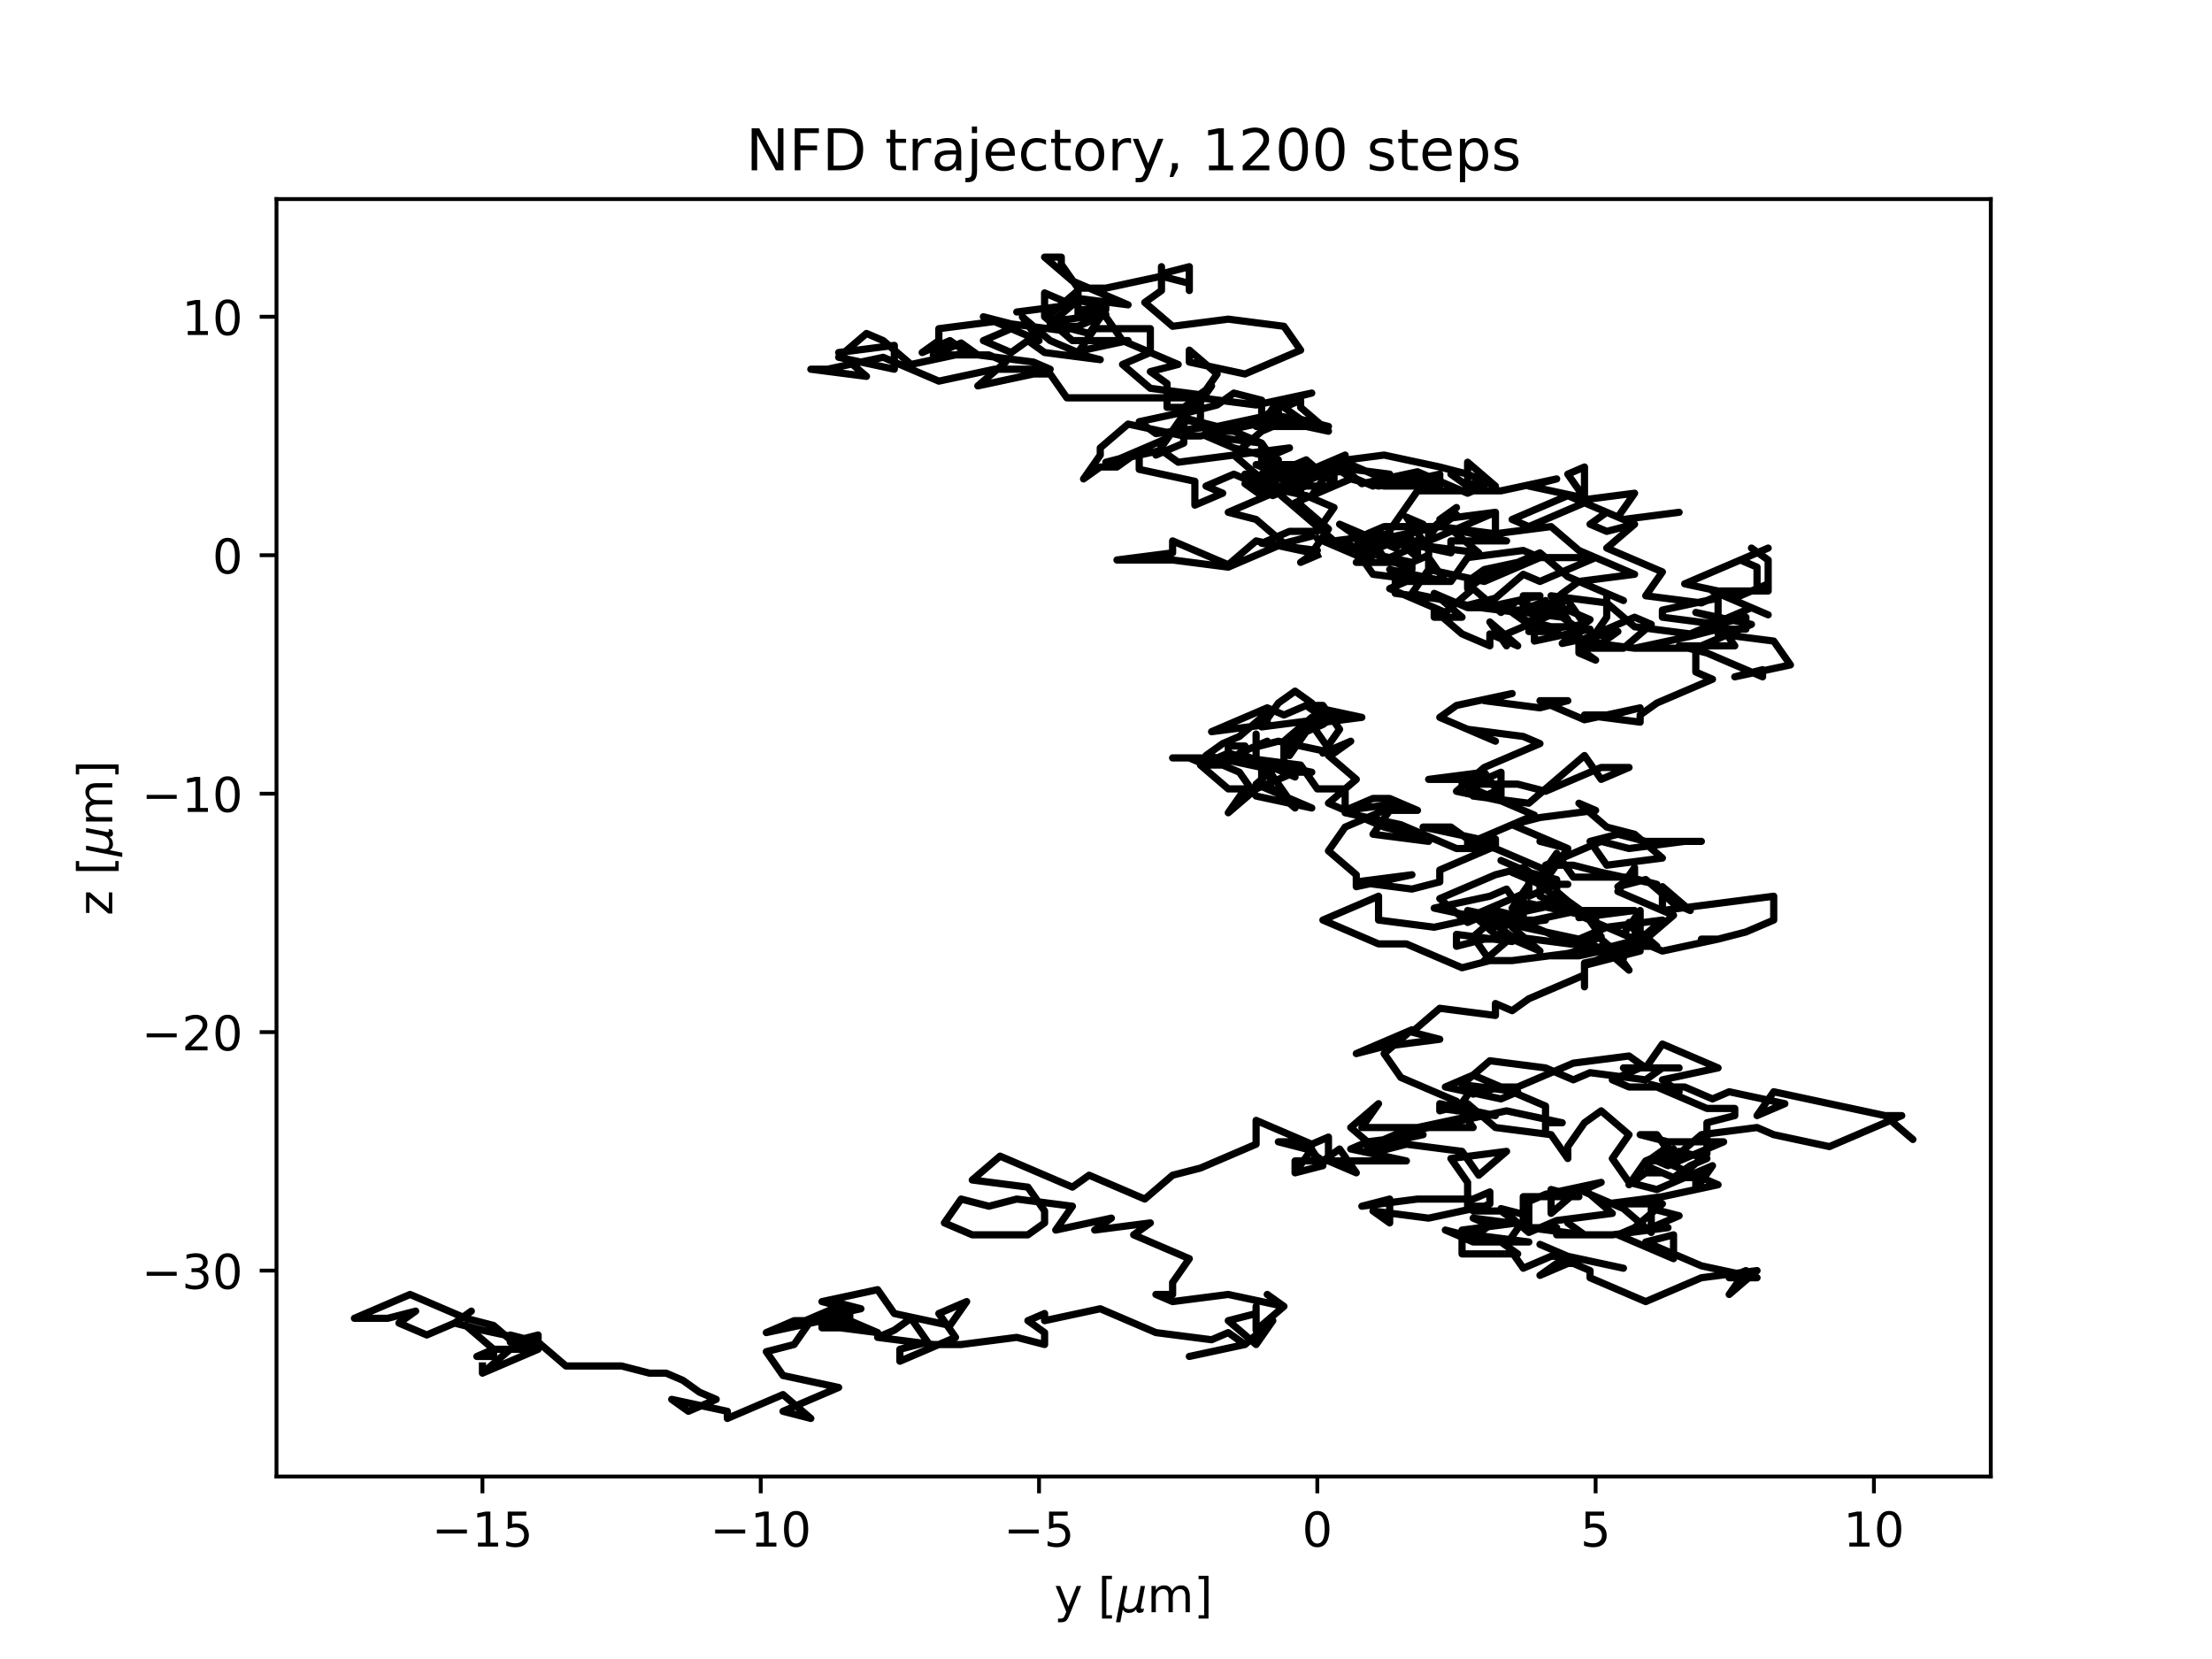 <?xml version="1.0" encoding="utf-8" standalone="no"?>
<!DOCTYPE svg PUBLIC "-//W3C//DTD SVG 1.1//EN"
  "http://www.w3.org/Graphics/SVG/1.1/DTD/svg11.dtd">
<!-- Created with matplotlib (https://matplotlib.org/) -->
<svg height="345.6pt" version="1.1" viewBox="0 0 460.8 345.6" width="460.8pt" xmlns="http://www.w3.org/2000/svg" xmlns:xlink="http://www.w3.org/1999/xlink">
 <defs>
  <style type="text/css">*{stroke-linecap:butt;stroke-linejoin:round;}</style>
 </defs>
 <g id="figure_1">
  <g id="patch_1">
   <path d="M 0 345.6 
L 460.8 345.6 
L 460.8 0 
L 0 0 
z
" style="fill:#ffffff;"/>
  </g>
  <g id="axes_1">
   <g id="patch_2">
    <path d="M 57.6 307.584 
L 414.72 307.584 
L 414.72 41.472 
L 57.6 41.472 
z
" style="fill:#ffffff;"/>
   </g>
   <g id="matplotlib.axis_1">
    <g id="xtick_1">
     <g id="line2d_1">
      <defs>
       <path d="M 0 0 
L 0 3.5 
" id="m7f6080217f" style="stroke:#000000;stroke-width:0.8;"/>
      </defs>
      <g>
       <use style="stroke:#000000;stroke-width:0.8;" x="100.501" xlink:href="#m7f6080217f" y="307.584"/>
      </g>
     </g>
     <g id="text_1">
      <!-- −15 -->
      <g transform="translate(89.948 322.182)scale(0.1 -0.1)">
       <defs>
        <path d="M 10.594 35.5 
L 73.188 35.5 
L 73.188 27.203 
L 10.594 27.203 
z
" id="DejaVuSans-8722"/>
        <path d="M 12.406 8.297 
L 28.516 8.297 
L 28.516 63.922 
L 10.984 60.406 
L 10.984 69.391 
L 28.422 72.906 
L 38.281 72.906 
L 38.281 8.297 
L 54.391 8.297 
L 54.391 0 
L 12.406 0 
z
" id="DejaVuSans-49"/>
        <path d="M 10.797 72.906 
L 49.516 72.906 
L 49.516 64.594 
L 19.828 64.594 
L 19.828 46.734 
Q 21.969 47.469 24.109 47.828 
Q 26.266 48.188 28.422 48.188 
Q 40.625 48.188 47.75 41.5 
Q 54.891 34.812 54.891 23.391 
Q 54.891 11.625 47.562 5.094 
Q 40.234 -1.422 26.906 -1.422 
Q 22.312 -1.422 17.547 -0.641 
Q 12.797 0.141 7.719 1.703 
L 7.719 11.625 
Q 12.109 9.234 16.797 8.062 
Q 21.484 6.891 26.703 6.891 
Q 35.156 6.891 40.078 11.328 
Q 45.016 15.766 45.016 23.391 
Q 45.016 31 40.078 35.438 
Q 35.156 39.891 26.703 39.891 
Q 22.75 39.891 18.812 39.016 
Q 14.891 38.141 10.797 36.281 
z
" id="DejaVuSans-53"/>
       </defs>
       <use xlink:href="#DejaVuSans-8722"/>
       <use x="83.789" xlink:href="#DejaVuSans-49"/>
       <use x="147.412" xlink:href="#DejaVuSans-53"/>
      </g>
     </g>
    </g>
    <g id="xtick_2">
     <g id="line2d_2">
      <g>
       <use style="stroke:#000000;stroke-width:0.8;" x="158.475" xlink:href="#m7f6080217f" y="307.584"/>
      </g>
     </g>
     <g id="text_2">
      <!-- −10 -->
      <g transform="translate(147.922 322.182)scale(0.1 -0.1)">
       <defs>
        <path d="M 31.781 66.406 
Q 24.172 66.406 20.328 58.906 
Q 16.5 51.422 16.5 36.375 
Q 16.5 21.391 20.328 13.891 
Q 24.172 6.391 31.781 6.391 
Q 39.453 6.391 43.281 13.891 
Q 47.125 21.391 47.125 36.375 
Q 47.125 51.422 43.281 58.906 
Q 39.453 66.406 31.781 66.406 
z
M 31.781 74.219 
Q 44.047 74.219 50.516 64.516 
Q 56.984 54.828 56.984 36.375 
Q 56.984 17.969 50.516 8.266 
Q 44.047 -1.422 31.781 -1.422 
Q 19.531 -1.422 13.062 8.266 
Q 6.594 17.969 6.594 36.375 
Q 6.594 54.828 13.062 64.516 
Q 19.531 74.219 31.781 74.219 
z
" id="DejaVuSans-48"/>
       </defs>
       <use xlink:href="#DejaVuSans-8722"/>
       <use x="83.789" xlink:href="#DejaVuSans-49"/>
       <use x="147.412" xlink:href="#DejaVuSans-48"/>
      </g>
     </g>
    </g>
    <g id="xtick_3">
     <g id="line2d_3">
      <g>
       <use style="stroke:#000000;stroke-width:0.8;" x="216.449" xlink:href="#m7f6080217f" y="307.584"/>
      </g>
     </g>
     <g id="text_3">
      <!-- −5 -->
      <g transform="translate(209.078 322.182)scale(0.1 -0.1)">
       <use xlink:href="#DejaVuSans-8722"/>
       <use x="83.789" xlink:href="#DejaVuSans-53"/>
      </g>
     </g>
    </g>
    <g id="xtick_4">
     <g id="line2d_4">
      <g>
       <use style="stroke:#000000;stroke-width:0.8;" x="274.423" xlink:href="#m7f6080217f" y="307.584"/>
      </g>
     </g>
     <g id="text_4">
      <!-- 0 -->
      <g transform="translate(271.242 322.182)scale(0.1 -0.1)">
       <use xlink:href="#DejaVuSans-48"/>
      </g>
     </g>
    </g>
    <g id="xtick_5">
     <g id="line2d_5">
      <g>
       <use style="stroke:#000000;stroke-width:0.8;" x="332.397" xlink:href="#m7f6080217f" y="307.584"/>
      </g>
     </g>
     <g id="text_5">
      <!-- 5 -->
      <g transform="translate(329.216 322.182)scale(0.1 -0.1)">
       <use xlink:href="#DejaVuSans-53"/>
      </g>
     </g>
    </g>
    <g id="xtick_6">
     <g id="line2d_6">
      <g>
       <use style="stroke:#000000;stroke-width:0.8;" x="390.371" xlink:href="#m7f6080217f" y="307.584"/>
      </g>
     </g>
     <g id="text_6">
      <!-- 10 -->
      <g transform="translate(384.008 322.182)scale(0.1 -0.1)">
       <use xlink:href="#DejaVuSans-49"/>
       <use x="63.623" xlink:href="#DejaVuSans-48"/>
      </g>
     </g>
    </g>
    <g id="text_7">
     <!-- y [${\mu}$m] -->
     <g transform="translate(219.61 335.862)scale(0.1 -0.1)">
      <defs>
       <path d="M 32.172 -5.078 
Q 28.375 -14.844 24.75 -17.812 
Q 21.141 -20.797 15.094 -20.797 
L 7.906 -20.797 
L 7.906 -13.281 
L 13.188 -13.281 
Q 16.891 -13.281 18.938 -11.516 
Q 21 -9.766 23.484 -3.219 
L 25.094 0.875 
L 2.984 54.688 
L 12.5 54.688 
L 29.594 11.922 
L 46.688 54.688 
L 56.203 54.688 
z
" id="DejaVuSans-121"/>
       <path id="DejaVuSans-32"/>
       <path d="M 8.594 75.984 
L 29.297 75.984 
L 29.297 69 
L 17.578 69 
L 17.578 -6.203 
L 29.297 -6.203 
L 29.297 -13.188 
L 8.594 -13.188 
z
" id="DejaVuSans-91"/>
       <path d="M -1.312 -20.797 
L 13.375 54.688 
L 22.406 54.688 
L 15.766 20.656 
Q 15.578 19.625 15.422 18.359 
Q 15.281 17.094 15.281 15.828 
Q 15.281 11.281 18.141 8.828 
Q 21 6.391 26.312 6.391 
Q 33.547 6.391 37.984 10.484 
Q 42.438 14.594 44 22.797 
L 50.203 54.688 
L 59.188 54.688 
L 51.031 12.641 
Q 50.828 11.719 50.75 11.031 
Q 50.688 10.359 50.688 9.812 
Q 50.688 8.297 51.297 7.594 
Q 51.906 6.891 53.219 6.891 
Q 53.719 6.891 54.562 7.125 
Q 55.422 7.375 56.984 8.016 
L 55.609 0.781 
Q 53.469 -0.297 51.516 -0.859 
Q 49.562 -1.422 47.703 -1.422 
Q 44.484 -1.422 42.656 0.625 
Q 40.828 2.688 40.828 6.297 
Q 38.094 2.391 34.297 0.484 
Q 30.516 -1.422 25.391 -1.422 
Q 20.844 -1.422 17.453 0.672 
Q 14.062 2.781 12.984 6.203 
L 7.719 -20.797 
z
" id="DejaVuSans-Oblique-956"/>
       <path d="M 52 44.188 
Q 55.375 50.25 60.062 53.125 
Q 64.75 56 71.094 56 
Q 79.641 56 84.281 50.016 
Q 88.922 44.047 88.922 33.016 
L 88.922 0 
L 79.891 0 
L 79.891 32.719 
Q 79.891 40.578 77.094 44.375 
Q 74.312 48.188 68.609 48.188 
Q 61.625 48.188 57.562 43.547 
Q 53.516 38.922 53.516 30.906 
L 53.516 0 
L 44.484 0 
L 44.484 32.719 
Q 44.484 40.625 41.703 44.406 
Q 38.922 48.188 33.109 48.188 
Q 26.219 48.188 22.156 43.531 
Q 18.109 38.875 18.109 30.906 
L 18.109 0 
L 9.078 0 
L 9.078 54.688 
L 18.109 54.688 
L 18.109 46.188 
Q 21.188 51.219 25.484 53.609 
Q 29.781 56 35.688 56 
Q 41.656 56 45.828 52.969 
Q 50 49.953 52 44.188 
z
" id="DejaVuSans-109"/>
       <path d="M 30.422 75.984 
L 30.422 -13.188 
L 9.719 -13.188 
L 9.719 -6.203 
L 21.391 -6.203 
L 21.391 69 
L 9.719 69 
L 9.719 75.984 
z
" id="DejaVuSans-93"/>
      </defs>
      <use transform="translate(0 0.016)" xlink:href="#DejaVuSans-121"/>
      <use transform="translate(59.18 0.016)" xlink:href="#DejaVuSans-32"/>
      <use transform="translate(90.967 0.016)" xlink:href="#DejaVuSans-91"/>
      <use transform="translate(129.98 0.016)" xlink:href="#DejaVuSans-Oblique-956"/>
      <use transform="translate(193.604 0.016)" xlink:href="#DejaVuSans-109"/>
      <use transform="translate(291.016 0.016)" xlink:href="#DejaVuSans-93"/>
     </g>
    </g>
   </g>
   <g id="matplotlib.axis_2">
    <g id="ytick_1">
     <g id="line2d_7">
      <defs>
       <path d="M 0 0 
L -3.5 0 
" id="m3b88eaa4b9" style="stroke:#000000;stroke-width:0.8;"/>
      </defs>
      <g>
       <use style="stroke:#000000;stroke-width:0.8;" x="57.6" xlink:href="#m3b88eaa4b9" y="264.689"/>
      </g>
     </g>
     <g id="text_8">
      <!-- −30 -->
      <g transform="translate(29.495 268.488)scale(0.1 -0.1)">
       <defs>
        <path d="M 40.578 39.312 
Q 47.656 37.797 51.625 33 
Q 55.609 28.219 55.609 21.188 
Q 55.609 10.406 48.188 4.484 
Q 40.766 -1.422 27.094 -1.422 
Q 22.516 -1.422 17.656 -0.516 
Q 12.797 0.391 7.625 2.203 
L 7.625 11.719 
Q 11.719 9.328 16.594 8.109 
Q 21.484 6.891 26.812 6.891 
Q 36.078 6.891 40.938 10.547 
Q 45.797 14.203 45.797 21.188 
Q 45.797 27.641 41.281 31.266 
Q 36.766 34.906 28.719 34.906 
L 20.219 34.906 
L 20.219 43.016 
L 29.109 43.016 
Q 36.375 43.016 40.234 45.922 
Q 44.094 48.828 44.094 54.297 
Q 44.094 59.906 40.109 62.906 
Q 36.141 65.922 28.719 65.922 
Q 24.656 65.922 20.016 65.031 
Q 15.375 64.156 9.812 62.312 
L 9.812 71.094 
Q 15.438 72.656 20.344 73.438 
Q 25.25 74.219 29.594 74.219 
Q 40.828 74.219 47.359 69.109 
Q 53.906 64.016 53.906 55.328 
Q 53.906 49.266 50.438 45.094 
Q 46.969 40.922 40.578 39.312 
z
" id="DejaVuSans-51"/>
       </defs>
       <use xlink:href="#DejaVuSans-8722"/>
       <use x="83.789" xlink:href="#DejaVuSans-51"/>
       <use x="147.412" xlink:href="#DejaVuSans-48"/>
      </g>
     </g>
    </g>
    <g id="ytick_2">
     <g id="line2d_8">
      <g>
       <use style="stroke:#000000;stroke-width:0.8;" x="57.6" xlink:href="#m3b88eaa4b9" y="215.014"/>
      </g>
     </g>
     <g id="text_9">
      <!-- −20 -->
      <g transform="translate(29.495 218.813)scale(0.1 -0.1)">
       <defs>
        <path d="M 19.188 8.297 
L 53.609 8.297 
L 53.609 0 
L 7.328 0 
L 7.328 8.297 
Q 12.938 14.109 22.625 23.891 
Q 32.328 33.688 34.812 36.531 
Q 39.547 41.844 41.422 45.531 
Q 43.312 49.219 43.312 52.781 
Q 43.312 58.594 39.234 62.25 
Q 35.156 65.922 28.609 65.922 
Q 23.969 65.922 18.812 64.312 
Q 13.672 62.703 7.812 59.422 
L 7.812 69.391 
Q 13.766 71.781 18.938 73 
Q 24.125 74.219 28.422 74.219 
Q 39.75 74.219 46.484 68.547 
Q 53.219 62.891 53.219 53.422 
Q 53.219 48.922 51.531 44.891 
Q 49.859 40.875 45.406 35.406 
Q 44.188 33.984 37.641 27.219 
Q 31.109 20.453 19.188 8.297 
z
" id="DejaVuSans-50"/>
       </defs>
       <use xlink:href="#DejaVuSans-8722"/>
       <use x="83.789" xlink:href="#DejaVuSans-50"/>
       <use x="147.412" xlink:href="#DejaVuSans-48"/>
      </g>
     </g>
    </g>
    <g id="ytick_3">
     <g id="line2d_9">
      <g>
       <use style="stroke:#000000;stroke-width:0.8;" x="57.6" xlink:href="#m3b88eaa4b9" y="165.338"/>
      </g>
     </g>
     <g id="text_10">
      <!-- −10 -->
      <g transform="translate(29.495 169.137)scale(0.1 -0.1)">
       <use xlink:href="#DejaVuSans-8722"/>
       <use x="83.789" xlink:href="#DejaVuSans-49"/>
       <use x="147.412" xlink:href="#DejaVuSans-48"/>
      </g>
     </g>
    </g>
    <g id="ytick_4">
     <g id="line2d_10">
      <g>
       <use style="stroke:#000000;stroke-width:0.8;" x="57.6" xlink:href="#m3b88eaa4b9" y="115.662"/>
      </g>
     </g>
     <g id="text_11">
      <!-- 0 -->
      <g transform="translate(44.237 119.462)scale(0.1 -0.1)">
       <use xlink:href="#DejaVuSans-48"/>
      </g>
     </g>
    </g>
    <g id="ytick_5">
     <g id="line2d_11">
      <g>
       <use style="stroke:#000000;stroke-width:0.8;" x="57.6" xlink:href="#m3b88eaa4b9" y="65.987"/>
      </g>
     </g>
     <g id="text_12">
      <!-- 10 -->
      <g transform="translate(37.875 69.786)scale(0.1 -0.1)">
       <use xlink:href="#DejaVuSans-49"/>
       <use x="63.623" xlink:href="#DejaVuSans-48"/>
      </g>
     </g>
    </g>
    <g id="text_13">
     <!-- z [${\mu}$m] -->
     <g transform="translate(23.395 190.728)rotate(-90)scale(0.1 -0.1)">
      <defs>
       <path d="M 5.516 54.688 
L 48.188 54.688 
L 48.188 46.484 
L 14.406 7.172 
L 48.188 7.172 
L 48.188 0 
L 4.297 0 
L 4.297 8.203 
L 38.094 47.516 
L 5.516 47.516 
z
" id="DejaVuSans-122"/>
      </defs>
      <use transform="translate(0 0.016)" xlink:href="#DejaVuSans-122"/>
      <use transform="translate(52.49 0.016)" xlink:href="#DejaVuSans-32"/>
      <use transform="translate(84.277 0.016)" xlink:href="#DejaVuSans-91"/>
      <use transform="translate(123.291 0.016)" xlink:href="#DejaVuSans-Oblique-956"/>
      <use transform="translate(186.914 0.016)" xlink:href="#DejaVuSans-109"/>
      <use transform="translate(284.326 0.016)" xlink:href="#DejaVuSans-93"/>
     </g>
    </g>
   </g>
   <g id="line2d_12">
    <path clip-path="url(#p25f69fab6c)" d="M 274.423 115.662 
L 270.944 117.153 
L 274.423 114.669 
L 262.828 113.179 
L 268.625 110.695 
L 274.423 110.695 
L 277.901 105.727 
L 272.104 103.244 
L 260.509 100.76 
L 266.306 95.792 
L 262.828 95.792 
L 268.625 93.308 
L 245.436 96.289 
L 241.957 93.805 
L 230.363 96.289 
L 236.16 94.799 
L 232.682 97.282 
L 229.203 97.282 
L 225.725 99.766 
L 229.203 94.799 
L 229.203 93.308 
L 235.001 88.341 
L 246.595 90.825 
L 250.074 90.825 
L 261.669 88.341 
L 267.466 83.373 
L 273.263 81.883 
L 261.669 84.367 
L 250.074 82.877 
L 253.552 77.909 
L 253.552 77.909 
L 247.755 72.941 
L 247.755 75.425 
L 259.35 77.909 
L 270.944 72.941 
L 267.466 67.974 
L 255.871 66.484 
L 244.276 67.974 
L 238.479 63.006 
L 241.957 60.523 
L 241.957 55.555 
L 241.957 57.045 
L 247.755 55.555 
L 247.755 60.523 
L 247.755 59.032 
L 241.957 57.542 
L 241.957 56.052 
L 241.957 57.542 
L 230.363 60.026 
L 224.565 60.026 
L 221.087 55.058 
L 221.087 53.568 
L 217.608 53.568 
L 223.406 58.536 
L 235.001 63.503 
L 223.406 62.013 
L 223.406 63.503 
L 211.811 64.993 
L 223.406 63.503 
L 217.608 61.019 
L 217.608 65.987 
L 223.406 70.954 
L 235.001 70.954 
L 223.406 73.438 
L 229.203 74.928 
L 217.608 73.438 
L 214.13 70.954 
L 210.651 73.438 
L 204.854 70.954 
L 210.651 68.471 
L 207.173 66.98 
L 195.578 68.471 
L 195.578 70.954 
L 192.1 73.438 
L 197.897 70.954 
L 201.376 73.438 
L 189.781 75.922 
L 183.983 70.954 
L 180.505 69.464 
L 174.708 74.432 
L 186.302 76.916 
L 186.302 71.948 
L 174.708 73.438 
L 180.505 78.406 
L 168.91 76.916 
L 172.389 76.916 
L 183.983 74.432 
L 195.578 79.399 
L 207.173 76.916 
L 218.768 76.916 
L 215.289 75.425 
L 203.695 73.935 
L 200.216 71.451 
L 194.419 73.935 
L 206.014 73.935 
L 209.492 75.425 
L 203.695 80.393 
L 215.289 77.909 
L 218.768 77.909 
L 222.246 82.877 
L 248.914 82.877 
L 252.393 80.393 
L 248.914 85.36 
L 237.319 87.844 
L 240.798 90.328 
L 252.393 88.838 
L 246.595 87.347 
L 246.595 92.315 
L 240.798 94.799 
L 244.276 89.831 
L 247.755 87.347 
L 253.552 88.838 
L 265.147 86.354 
L 276.742 88.838 
L 270.944 87.347 
L 265.147 88.838 
L 261.669 88.838 
L 273.263 88.838 
L 267.466 88.838 
L 270.944 87.347 
L 267.466 84.864 
L 270.944 83.373 
L 270.944 83.373 
L 270.944 84.864 
L 276.742 89.831 
L 265.147 87.347 
L 253.552 89.831 
L 257.031 88.341 
L 251.233 89.831 
L 257.031 89.831 
L 262.828 92.315 
L 251.233 90.825 
L 257.031 93.308 
L 262.828 94.799 
L 266.306 97.282 
L 262.828 92.315 
L 262.828 97.282 
L 268.625 99.766 
L 280.22 94.799 
L 280.22 96.289 
L 291.815 101.257 
L 288.337 99.766 
L 299.931 101.257 
L 288.337 101.257 
L 299.931 98.773 
L 299.931 100.263 
L 305.729 102.747 
L 309.207 101.257 
L 309.207 99.766 
L 305.729 101.257 
L 302.25 98.773 
L 305.729 101.257 
L 305.729 96.289 
L 311.526 101.257 
L 305.729 98.773 
L 299.931 97.282 
L 288.337 94.799 
L 276.742 96.289 
L 280.22 98.773 
L 286.018 101.257 
L 289.496 98.773 
L 277.901 97.282 
L 272.104 99.766 
L 266.306 98.276 
L 272.104 95.792 
L 277.901 100.76 
L 277.901 95.792 
L 283.699 100.76 
L 295.294 98.276 
L 298.772 99.766 
L 287.177 101.257 
L 281.38 99.766 
L 269.785 104.734 
L 273.263 103.244 
L 276.742 98.276 
L 265.147 103.244 
L 259.35 100.76 
L 262.828 103.244 
L 274.423 98.276 
L 280.22 98.276 
L 265.147 98.276 
L 261.669 96.786 
L 273.263 96.786 
L 267.466 101.753 
L 255.871 106.721 
L 261.669 108.211 
L 267.466 113.179 
L 273.263 111.688 
L 267.466 113.179 
L 255.871 118.146 
L 244.276 116.656 
L 232.682 116.656 
L 244.276 115.166 
L 244.276 112.682 
L 255.871 117.649 
L 261.669 112.682 
L 273.263 115.166 
L 276.742 110.198 
L 270.944 105.231 
L 270.944 100.263 
L 259.35 98.773 
L 262.828 101.257 
L 257.031 98.773 
L 251.233 101.257 
L 254.712 102.747 
L 248.914 105.231 
L 248.914 100.263 
L 237.319 97.779 
L 237.319 93.805 
L 231.522 96.289 
L 243.117 91.321 
L 246.595 86.354 
L 250.074 84.864 
L 250.074 87.347 
L 250.074 82.38 
L 246.595 84.864 
L 243.117 84.864 
L 243.117 79.896 
L 239.638 77.412 
L 245.436 75.922 
L 233.841 70.954 
L 230.363 65.987 
L 224.565 64.497 
L 230.363 64.497 
L 226.884 69.464 
L 226.884 69.464 
L 221.087 67.974 
L 224.565 67.974 
L 230.363 65.49 
L 218.768 66.98 
L 218.768 65.49 
L 224.565 60.523 
L 224.565 65.49 
L 230.363 64 
L 224.565 62.51 
L 218.768 67.477 
L 222.246 68.967 
L 210.651 67.477 
L 204.854 65.987 
L 216.449 70.954 
L 212.97 65.987 
L 218.768 70.954 
L 224.565 73.438 
L 228.044 68.471 
L 239.638 68.471 
L 239.638 73.438 
L 233.841 75.922 
L 239.638 80.89 
L 251.233 82.38 
L 247.755 84.864 
L 247.755 84.864 
L 247.755 83.373 
L 247.755 85.857 
L 253.552 84.367 
L 257.031 81.883 
L 262.828 83.373 
L 262.828 88.341 
L 266.306 83.373 
L 266.306 88.341 
L 262.828 89.831 
L 257.031 94.799 
L 262.828 99.766 
L 266.306 101.257 
L 277.901 101.257 
L 272.104 101.257 
L 266.306 102.747 
L 277.901 112.682 
L 289.496 111.192 
L 295.294 116.159 
L 295.294 114.669 
L 291.815 112.185 
L 286.018 114.669 
L 274.423 112.185 
L 286.018 117.153 
L 282.539 112.185 
L 288.337 112.185 
L 282.539 117.153 
L 294.134 117.153 
L 282.539 114.669 
L 286.018 119.637 
L 297.612 121.127 
L 297.612 116.159 
L 297.612 116.159 
L 301.091 121.127 
L 289.496 118.643 
L 292.975 121.127 
L 289.496 122.617 
L 301.091 127.585 
L 306.888 122.617 
L 312.686 127.585 
L 316.164 125.101 
L 319.643 126.591 
L 325.44 126.591 
L 331.237 129.075 
L 325.44 134.042 
L 337.035 131.559 
L 333.556 134.042 
L 321.962 131.559 
L 318.483 131.559 
L 330.078 130.068 
L 326.599 125.101 
L 315.005 127.585 
L 318.483 130.068 
L 321.962 125.101 
L 316.164 127.585 
L 304.569 126.094 
L 298.772 123.611 
L 304.569 128.578 
L 298.772 128.578 
L 298.772 127.088 
L 304.569 132.055 
L 310.367 134.539 
L 310.367 132.055 
L 316.164 134.539 
L 310.367 129.572 
L 313.845 134.539 
L 313.845 132.055 
L 325.44 127.088 
L 313.845 127.088 
L 325.44 128.578 
L 328.918 131.062 
L 328.918 136.029 
L 332.397 137.52 
L 328.918 135.036 
L 338.194 135.036 
L 343.992 130.068 
L 340.513 128.578 
L 328.918 133.546 
L 340.513 135.036 
L 340.513 135.036 
L 352.108 135.036 
L 340.513 135.036 
L 352.108 132.552 
L 357.905 131.062 
L 363.703 131.062 
L 363.703 128.578 
L 357.905 130.068 
L 346.311 128.578 
L 346.311 127.088 
L 357.905 124.604 
L 357.905 132.055 
L 369.5 133.546 
L 372.979 138.513 
L 361.384 140.997 
L 367.181 139.507 
L 367.181 140.997 
L 355.586 136.029 
L 349.789 134.539 
L 361.384 134.539 
L 357.905 129.572 
L 352.108 132.055 
L 340.513 130.565 
L 334.716 125.598 
L 323.121 124.107 
L 326.599 129.075 
L 326.599 130.565 
L 323.121 130.565 
L 317.324 129.075 
L 317.324 124.107 
L 320.802 124.107 
L 309.207 126.591 
L 305.729 126.591 
L 302.25 125.101 
L 290.656 123.611 
L 290.656 121.127 
L 302.25 121.127 
L 305.729 116.159 
L 317.324 114.669 
L 320.802 116.159 
L 309.207 121.127 
L 297.612 118.643 
L 294.134 123.611 
L 305.729 126.094 
L 311.526 124.604 
L 317.324 119.637 
L 320.802 121.127 
L 332.397 116.159 
L 320.802 116.159 
L 309.207 118.643 
L 305.729 121.127 
L 305.729 122.617 
L 309.207 120.133 
L 320.802 115.166 
L 326.599 120.133 
L 338.194 125.101 
L 334.716 123.611 
L 334.716 128.578 
L 331.237 133.546 
L 331.237 131.062 
L 319.643 133.546 
L 319.643 128.578 
L 325.44 123.611 
L 328.918 121.127 
L 340.513 119.637 
L 328.918 114.669 
L 323.121 109.701 
L 311.526 111.192 
L 299.931 109.701 
L 288.337 109.701 
L 284.858 111.192 
L 288.337 116.159 
L 294.134 118.643 
L 294.134 117.153 
L 297.612 115.662 
L 297.612 110.695 
L 303.41 105.727 
L 299.931 108.211 
L 311.526 106.721 
L 311.526 111.688 
L 311.526 106.721 
L 288.337 116.656 
L 282.539 111.688 
L 279.061 109.205 
L 290.656 114.172 
L 296.453 109.205 
L 292.975 107.714 
L 296.453 112.682 
L 290.656 112.682 
L 302.25 115.166 
L 302.25 112.682 
L 313.845 112.682 
L 302.25 110.198 
L 308.048 115.166 
L 296.453 113.675 
L 299.931 108.708 
L 303.41 107.218 
L 299.931 109.701 
L 299.931 109.701 
L 288.337 112.185 
L 295.294 102.25 
L 312.686 102.25 
L 324.281 99.766 
L 318.483 101.257 
L 330.078 103.74 
L 326.599 98.773 
L 330.078 97.282 
L 330.078 104.734 
L 318.483 109.701 
L 315.005 108.211 
L 326.599 103.244 
L 338.194 108.211 
L 349.789 106.721 
L 338.194 108.211 
L 334.716 106.721 
L 331.237 109.205 
L 334.716 110.695 
L 340.513 109.205 
L 328.918 104.237 
L 340.513 102.747 
L 337.035 107.714 
L 340.513 109.205 
L 334.716 114.172 
L 346.311 119.14 
L 342.832 124.107 
L 354.427 125.598 
L 360.224 123.114 
L 366.022 123.114 
L 366.022 118.146 
L 362.543 116.656 
L 368.341 114.172 
L 350.949 121.624 
L 362.543 124.107 
L 368.341 121.624 
L 368.341 116.656 
L 364.862 114.172 
L 368.341 116.656 
L 368.341 123.114 
L 356.746 123.114 
L 368.341 128.081 
L 364.862 126.591 
L 359.065 129.075 
L 353.268 127.585 
L 364.862 130.068 
L 353.268 135.036 
L 353.268 140.003 
L 356.746 141.494 
L 345.151 146.461 
L 341.673 148.945 
L 341.673 150.435 
L 330.078 148.945 
L 335.875 148.945 
L 341.673 147.455 
L 330.078 149.939 
L 320.802 145.965 
L 326.599 145.965 
L 320.802 147.455 
L 309.207 145.965 
L 315.005 144.474 
L 303.41 146.958 
L 299.931 149.442 
L 311.526 154.409 
L 305.729 151.926 
L 317.324 153.416 
L 320.802 154.906 
L 309.207 159.874 
L 303.41 164.841 
L 315.005 167.325 
L 309.207 165.835 
L 312.686 164.345 
L 312.686 165.835 
L 309.207 160.867 
L 297.612 162.357 
L 309.207 162.357 
L 312.686 160.867 
L 312.686 165.835 
L 306.888 165.835 
L 318.483 167.325 
L 330.078 157.39 
L 333.556 162.357 
L 339.354 159.874 
L 333.556 159.874 
L 321.962 164.841 
L 316.164 163.351 
L 304.569 163.351 
L 319.643 169.809 
L 308.048 174.776 
L 296.453 172.293 
L 302.25 172.293 
L 305.729 174.776 
L 311.526 174.776 
L 311.526 176.267 
L 305.729 174.776 
L 311.526 176.267 
L 299.931 181.234 
L 299.931 183.718 
L 294.134 185.208 
L 282.539 183.718 
L 294.134 182.228 
L 282.539 184.711 
L 282.539 182.228 
L 276.742 177.26 
L 280.22 172.293 
L 291.815 167.325 
L 280.22 168.815 
L 286.018 166.332 
L 289.496 166.332 
L 295.294 168.815 
L 289.496 168.815 
L 286.018 173.783 
L 297.612 175.273 
L 294.134 173.783 
L 288.337 172.293 
L 276.742 167.325 
L 282.539 162.357 
L 276.742 157.39 
L 276.742 155.9 
L 273.263 150.932 
L 279.061 148.448 
L 279.061 148.448 
L 275.582 148.448 
L 272.104 146.958 
L 275.582 149.442 
L 272.104 150.932 
L 283.699 149.442 
L 272.104 146.958 
L 275.582 146.958 
L 279.061 151.926 
L 275.582 156.893 
L 281.38 154.409 
L 277.901 156.893 
L 266.306 154.409 
L 260.509 155.9 
L 263.988 154.409 
L 258.19 156.893 
L 269.785 161.861 
L 258.19 156.893 
L 261.669 155.403 
L 261.669 152.919 
L 261.669 157.887 
L 265.147 162.854 
L 261.669 164.345 
L 255.871 169.312 
L 259.35 164.345 
L 255.871 164.345 
L 250.074 159.377 
L 255.871 156.893 
L 261.669 158.383 
L 273.263 160.867 
L 273.263 160.867 
L 269.785 160.867 
L 263.988 163.351 
L 269.785 168.319 
L 262.828 158.383 
L 262.828 163.351 
L 262.828 159.874 
L 251.233 157.39 
L 254.712 154.906 
L 258.19 153.416 
L 263.988 148.448 
L 263.988 150.932 
L 252.393 152.422 
L 263.988 147.455 
L 267.466 148.945 
L 273.263 146.461 
L 269.785 143.978 
L 266.306 146.461 
L 262.828 151.429 
L 274.423 149.939 
L 268.625 154.906 
L 268.625 157.39 
L 272.104 152.422 
L 275.582 150.932 
L 279.061 148.448 
L 273.263 150.932 
L 273.263 149.442 
L 267.466 154.409 
L 267.466 158.383 
L 261.669 163.351 
L 273.263 168.319 
L 261.669 165.835 
L 258.19 160.867 
L 254.712 159.377 
L 251.233 159.377 
L 247.755 157.887 
L 244.276 157.887 
L 255.871 157.887 
L 255.871 155.403 
L 259.35 155.403 
L 259.35 157.887 
L 270.944 159.377 
L 274.423 164.345 
L 280.22 164.345 
L 280.22 169.312 
L 291.815 171.796 
L 303.41 176.763 
L 309.207 176.763 
L 305.729 176.763 
L 305.729 175.273 
L 311.526 176.763 
L 323.121 181.731 
L 326.599 176.763 
L 320.802 175.273 
L 326.599 176.763 
L 315.005 171.796 
L 320.802 170.306 
L 332.397 168.815 
L 328.918 167.325 
L 334.716 172.293 
L 340.513 173.783 
L 346.311 178.75 
L 334.716 180.241 
L 331.237 175.273 
L 337.035 173.783 
L 342.832 175.273 
L 354.427 175.273 
L 350.949 175.273 
L 339.354 176.763 
L 333.556 175.273 
L 321.962 180.241 
L 327.759 180.241 
L 333.556 181.731 
L 345.151 184.215 
L 339.354 182.724 
L 327.759 182.724 
L 324.281 177.757 
L 320.802 182.724 
L 317.324 182.724 
L 320.802 184.215 
L 326.599 184.215 
L 320.802 184.215 
L 326.599 189.182 
L 320.802 186.699 
L 320.802 184.215 
L 315.005 181.731 
L 320.802 183.221 
L 317.324 180.737 
L 311.526 182.228 
L 311.526 182.228 
L 299.931 187.195 
L 305.729 192.163 
L 311.526 189.679 
L 317.324 191.169 
L 317.324 186.202 
L 305.729 191.169 
L 311.526 191.169 
L 315.005 196.137 
L 303.41 194.647 
L 303.41 197.13 
L 309.207 195.64 
L 315.005 195.64 
L 320.802 198.124 
L 315.005 193.156 
L 318.483 188.189 
L 330.078 190.673 
L 324.281 185.705 
L 324.281 183.221 
L 318.483 181.731 
L 324.281 184.215 
L 312.686 179.247 
L 324.281 184.215 
L 318.483 186.699 
L 318.483 181.731 
L 318.483 184.215 
L 315.005 189.182 
L 326.599 187.692 
L 330.078 190.176 
L 333.556 195.143 
L 330.078 196.634 
L 324.281 195.143 
L 312.686 190.176 
L 306.888 195.143 
L 310.367 200.111 
L 304.569 201.601 
L 304.569 201.601 
L 292.975 196.634 
L 287.177 196.634 
L 275.582 191.666 
L 287.177 186.699 
L 287.177 191.666 
L 298.772 193.156 
L 310.367 190.673 
L 310.367 193.156 
L 321.962 191.666 
L 310.367 191.666 
L 298.772 189.182 
L 310.367 186.699 
L 313.845 185.208 
L 313.845 185.208 
L 317.324 190.176 
L 311.526 192.66 
L 315.005 195.143 
L 309.207 200.111 
L 315.005 200.111 
L 326.599 198.621 
L 332.397 197.13 
L 338.194 199.614 
L 332.397 194.647 
L 332.397 189.679 
L 328.918 189.679 
L 340.513 189.679 
L 328.918 191.169 
L 328.918 189.679 
L 317.324 192.163 
L 305.729 189.679 
L 311.526 194.647 
L 334.716 197.627 
L 323.121 199.117 
L 328.918 199.117 
L 340.513 196.634 
L 346.311 191.666 
L 334.716 193.156 
L 328.918 195.64 
L 317.324 193.156 
L 313.845 190.673 
L 325.44 188.189 
L 328.918 190.673 
L 346.311 198.124 
L 357.905 195.64 
L 354.427 195.64 
L 357.905 195.64 
L 363.703 194.15 
L 369.5 191.666 
L 369.5 186.699 
L 346.311 189.679 
L 346.311 184.711 
L 352.108 189.679 
L 348.63 188.189 
L 342.832 183.221 
L 337.035 184.711 
L 340.513 182.228 
L 340.513 180.737 
L 337.035 185.705 
L 348.63 190.673 
L 342.832 195.64 
L 342.832 197.13 
L 339.354 192.163 
L 345.151 197.13 
L 333.556 197.13 
L 339.354 202.098 
L 335.875 197.13 
L 341.673 195.64 
L 338.194 198.124 
L 341.673 193.156 
L 341.673 194.647 
L 341.673 189.679 
L 338.194 194.647 
L 341.673 196.137 
L 330.078 201.104 
L 341.673 198.124 
L 330.078 200.608 
L 330.078 205.575 
L 330.078 203.091 
L 318.483 208.059 
L 315.005 210.543 
L 311.526 209.053 
L 311.526 211.536 
L 299.931 210.046 
L 294.134 215.014 
L 299.931 216.504 
L 288.337 217.994 
L 282.539 219.484 
L 294.134 214.517 
L 288.337 219.484 
L 291.815 224.452 
L 303.41 229.419 
L 303.41 229.419 
L 299.931 230.91 
L 311.526 232.4 
L 299.931 229.916 
L 299.931 231.407 
L 305.729 229.916 
L 311.526 234.884 
L 323.121 236.374 
L 326.599 241.342 
L 326.599 238.858 
L 330.078 233.89 
L 333.556 231.407 
L 339.354 236.374 
L 335.875 241.342 
L 339.354 246.309 
L 345.151 247.799 
L 356.746 242.832 
L 353.268 247.799 
L 353.268 245.316 
L 349.789 245.316 
L 355.586 240.348 
L 355.586 233.89 
L 361.384 232.4 
L 361.384 230.91 
L 355.586 230.91 
L 343.992 225.942 
L 349.789 227.432 
L 346.311 224.949 
L 357.905 222.465 
L 346.311 217.497 
L 342.832 222.465 
L 339.354 219.981 
L 327.759 221.471 
L 316.164 226.439 
L 312.686 226.439 
L 306.888 227.929 
L 306.888 226.439 
L 303.41 231.407 
L 303.41 229.916 
L 306.888 234.884 
L 295.294 234.884 
L 306.888 232.4 
L 295.294 234.884 
L 283.699 234.884 
L 287.177 229.916 
L 287.177 229.916 
L 281.38 234.884 
L 287.177 239.851 
L 292.975 238.361 
L 304.569 239.851 
L 308.048 244.819 
L 313.845 239.851 
L 302.25 241.342 
L 305.729 246.309 
L 305.729 251.277 
L 309.207 251.277 
L 297.612 253.761 
L 286.018 252.27 
L 289.496 254.754 
L 289.496 249.786 
L 283.699 251.277 
L 295.294 249.786 
L 306.888 249.786 
L 310.367 248.296 
L 310.367 250.78 
L 306.888 252.27 
L 312.686 252.27 
L 316.164 254.754 
L 304.569 256.244 
L 304.569 261.212 
L 316.164 261.212 
L 312.686 258.728 
L 306.888 257.238 
L 318.483 258.728 
L 306.888 258.728 
L 306.888 258.728 
L 301.091 256.244 
L 306.888 257.735 
L 310.367 255.251 
L 306.888 253.761 
L 318.483 255.251 
L 318.483 250.283 
L 318.483 250.283 
L 321.962 248.793 
L 333.556 246.309 
L 330.078 247.799 
L 335.875 252.767 
L 324.281 254.257 
L 324.281 254.257 
L 318.483 256.741 
L 312.686 251.774 
L 318.483 253.264 
L 318.483 255.748 
L 324.281 255.748 
L 318.483 255.748 
L 330.078 257.238 
L 326.599 254.754 
L 330.078 257.238 
L 324.281 257.238 
L 335.875 257.238 
L 347.47 255.748 
L 343.992 255.748 
L 349.789 253.264 
L 343.992 251.774 
L 343.992 256.741 
L 338.194 251.774 
L 328.918 247.799 
L 323.121 252.767 
L 323.121 247.799 
L 328.918 249.29 
L 317.324 249.29 
L 317.324 254.257 
L 313.845 259.225 
L 317.324 264.192 
L 317.324 264.192 
L 323.121 261.709 
L 326.599 261.709 
L 320.802 259.225 
L 326.599 261.709 
L 338.194 264.192 
L 326.599 261.709 
L 326.599 263.199 
L 320.802 265.683 
L 324.281 263.199 
L 327.759 263.199 
L 331.237 264.689 
L 331.237 266.179 
L 342.832 271.147 
L 354.427 266.179 
L 366.022 264.689 
L 360.224 269.657 
L 363.703 264.689 
L 360.224 266.179 
L 366.022 266.179 
L 354.427 263.696 
L 354.427 263.696 
L 342.832 258.728 
L 348.63 257.238 
L 348.63 262.205 
L 337.035 257.238 
L 340.513 255.748 
L 346.311 250.78 
L 334.716 250.78 
L 346.311 249.29 
L 357.905 246.806 
L 346.311 241.838 
L 342.832 241.838 
L 348.63 239.355 
L 342.832 241.838 
L 339.354 246.806 
L 342.832 244.322 
L 346.311 244.322 
L 342.832 242.832 
L 348.63 245.316 
L 352.108 242.832 
L 355.586 241.342 
L 349.789 239.851 
L 343.992 241.342 
L 347.47 241.342 
L 347.47 238.858 
L 343.992 241.342 
L 347.47 242.832 
L 359.065 237.864 
L 347.47 237.864 
L 341.673 236.374 
L 345.151 236.374 
L 348.63 241.342 
L 354.427 236.374 
L 366.022 234.884 
L 369.5 236.374 
L 381.095 238.858 
L 396.168 232.4 
L 392.69 232.4 
L 398.487 237.368 
L 392.69 232.4 
L 369.5 227.432 
L 366.022 232.4 
L 371.819 229.916 
L 360.224 227.432 
L 356.746 228.923 
L 350.949 226.439 
L 339.354 226.439 
L 335.875 224.949 
L 341.673 222.465 
L 338.194 222.465 
L 349.789 222.465 
L 346.311 222.465 
L 342.832 224.949 
L 331.237 223.458 
L 327.759 224.949 
L 321.962 222.465 
L 310.367 220.975 
L 304.569 225.942 
L 316.164 227.432 
L 312.686 228.923 
L 301.091 226.439 
L 306.888 223.955 
L 321.962 230.413 
L 321.962 235.381 
L 321.962 233.89 
L 325.44 233.89 
L 313.845 231.407 
L 290.656 236.374 
L 284.858 238.858 
L 296.453 236.374 
L 284.858 237.864 
L 281.38 239.355 
L 292.975 241.838 
L 269.785 241.838 
L 269.785 244.322 
L 273.263 239.355 
L 269.785 244.322 
L 275.582 242.832 
L 272.104 237.864 
L 266.306 237.864 
L 272.104 239.355 
L 275.582 241.838 
L 279.061 239.355 
L 282.539 244.322 
L 276.742 241.838 
L 276.742 236.871 
L 273.263 238.361 
L 261.669 233.394 
L 261.669 238.361 
L 250.074 243.329 
L 244.276 244.819 
L 244.276 244.819 
L 238.479 249.786 
L 226.884 244.819 
L 226.884 244.819 
L 223.406 247.303 
L 208.332 240.845 
L 202.535 245.812 
L 214.13 247.303 
L 217.608 252.27 
L 217.608 254.754 
L 214.13 257.238 
L 202.535 257.238 
L 196.738 254.754 
L 200.216 249.786 
L 206.014 251.277 
L 211.811 249.786 
L 223.406 251.277 
L 219.927 256.244 
L 231.522 253.761 
L 228.044 256.244 
L 239.638 254.754 
L 236.16 257.238 
L 247.755 262.205 
L 244.276 267.173 
L 244.276 269.657 
L 240.798 269.657 
L 244.276 271.147 
L 255.871 269.657 
L 267.466 272.14 
L 263.988 269.657 
L 267.466 272.14 
L 261.669 277.108 
L 261.669 272.14 
L 261.669 273.631 
L 255.871 275.121 
L 261.669 280.089 
L 265.147 275.121 
L 259.35 280.089 
L 247.755 282.572 
L 259.35 280.089 
L 255.871 277.605 
L 252.393 279.095 
L 240.798 277.605 
L 229.203 272.637 
L 217.608 275.121 
L 217.608 273.631 
L 214.13 275.121 
L 217.608 277.605 
L 217.608 280.089 
L 211.811 278.598 
L 200.216 280.089 
L 194.419 280.089 
L 182.824 278.598 
L 186.302 277.108 
L 189.781 274.624 
L 193.259 279.592 
L 187.462 281.082 
L 187.462 283.566 
L 199.057 278.598 
L 195.578 273.631 
L 201.376 271.147 
L 197.897 276.115 
L 186.302 273.631 
L 182.824 268.663 
L 171.229 271.147 
L 177.026 272.637 
L 177.026 275.121 
L 182.824 277.605 
L 171.229 276.115 
L 177.026 273.631 
L 173.548 271.147 
L 179.345 272.637 
L 167.751 275.121 
L 173.548 272.637 
L 177.026 275.121 
L 171.229 276.611 
L 177.026 276.611 
L 177.026 276.611 
L 171.229 275.121 
L 159.634 277.605 
L 165.432 275.121 
L 168.91 275.121 
L 165.432 280.089 
L 159.634 281.579 
L 163.113 286.546 
L 174.708 289.03 
L 163.113 293.998 
L 168.91 295.488 
L 163.113 290.52 
L 151.518 295.488 
L 151.518 293.998 
L 139.923 291.514 
L 143.402 293.998 
L 149.199 291.514 
L 145.721 290.024 
L 142.242 287.54 
L 138.764 286.05 
L 135.285 286.05 
L 129.488 284.559 
L 117.893 284.559 
L 112.096 279.592 
L 106.298 278.102 
L 106.298 279.592 
L 112.096 278.102 
L 112.096 279.592 
L 100.501 277.108 
L 94.703 275.618 
L 98.182 273.134 
L 94.703 275.618 
L 88.906 278.102 
L 83.109 275.618 
L 86.587 273.134 
L 80.79 274.624 
L 73.833 274.624 
L 85.428 269.657 
L 97.022 274.624 
L 102.82 276.115 
L 108.617 281.082 
L 102.82 281.082 
L 99.341 282.572 
L 99.341 282.572 
L 102.82 282.572 
L 102.82 281.082 
L 97.022 276.115 
L 102.82 281.082 
L 112.096 281.082 
L 106.298 281.082 
L 100.501 286.05 
L 112.096 281.082 
L 106.298 278.598 
L 112.096 281.082 
L 100.501 286.05 
L 100.501 284.559 
L 100.501 284.559 
" style="fill:none;stroke:#000000;stroke-linecap:square;stroke-width:1.5;"/>
   </g>
   <g id="patch_3">
    <path d="M 57.6 307.584 
L 57.6 41.472 
" style="fill:none;stroke:#000000;stroke-linecap:square;stroke-linejoin:miter;stroke-width:0.8;"/>
   </g>
   <g id="patch_4">
    <path d="M 414.72 307.584 
L 414.72 41.472 
" style="fill:none;stroke:#000000;stroke-linecap:square;stroke-linejoin:miter;stroke-width:0.8;"/>
   </g>
   <g id="patch_5">
    <path d="M 57.6 307.584 
L 414.72 307.584 
" style="fill:none;stroke:#000000;stroke-linecap:square;stroke-linejoin:miter;stroke-width:0.8;"/>
   </g>
   <g id="patch_6">
    <path d="M 57.6 41.472 
L 414.72 41.472 
" style="fill:none;stroke:#000000;stroke-linecap:square;stroke-linejoin:miter;stroke-width:0.8;"/>
   </g>
   <g id="text_14">
    <!-- NFD trajectory, 1200 steps -->
    <g transform="translate(155.404 35.472)scale(0.12 -0.12)">
     <defs>
      <path d="M 9.812 72.906 
L 23.094 72.906 
L 55.422 11.922 
L 55.422 72.906 
L 64.984 72.906 
L 64.984 0 
L 51.703 0 
L 19.391 60.984 
L 19.391 0 
L 9.812 0 
z
" id="DejaVuSans-78"/>
      <path d="M 9.812 72.906 
L 51.703 72.906 
L 51.703 64.594 
L 19.672 64.594 
L 19.672 43.109 
L 48.578 43.109 
L 48.578 34.812 
L 19.672 34.812 
L 19.672 0 
L 9.812 0 
z
" id="DejaVuSans-70"/>
      <path d="M 19.672 64.797 
L 19.672 8.109 
L 31.594 8.109 
Q 46.688 8.109 53.688 14.938 
Q 60.688 21.781 60.688 36.531 
Q 60.688 51.172 53.688 57.984 
Q 46.688 64.797 31.594 64.797 
z
M 9.812 72.906 
L 30.078 72.906 
Q 51.266 72.906 61.172 64.094 
Q 71.094 55.281 71.094 36.531 
Q 71.094 17.672 61.125 8.828 
Q 51.172 0 30.078 0 
L 9.812 0 
z
" id="DejaVuSans-68"/>
      <path d="M 18.312 70.219 
L 18.312 54.688 
L 36.812 54.688 
L 36.812 47.703 
L 18.312 47.703 
L 18.312 18.016 
Q 18.312 11.328 20.141 9.422 
Q 21.969 7.516 27.594 7.516 
L 36.812 7.516 
L 36.812 0 
L 27.594 0 
Q 17.188 0 13.234 3.875 
Q 9.281 7.766 9.281 18.016 
L 9.281 47.703 
L 2.688 47.703 
L 2.688 54.688 
L 9.281 54.688 
L 9.281 70.219 
z
" id="DejaVuSans-116"/>
      <path d="M 41.109 46.297 
Q 39.594 47.172 37.812 47.578 
Q 36.031 48 33.891 48 
Q 26.266 48 22.188 43.047 
Q 18.109 38.094 18.109 28.812 
L 18.109 0 
L 9.078 0 
L 9.078 54.688 
L 18.109 54.688 
L 18.109 46.188 
Q 20.953 51.172 25.484 53.578 
Q 30.031 56 36.531 56 
Q 37.453 56 38.578 55.875 
Q 39.703 55.766 41.062 55.516 
z
" id="DejaVuSans-114"/>
      <path d="M 34.281 27.484 
Q 23.391 27.484 19.188 25 
Q 14.984 22.516 14.984 16.5 
Q 14.984 11.719 18.141 8.906 
Q 21.297 6.109 26.703 6.109 
Q 34.188 6.109 38.703 11.406 
Q 43.219 16.703 43.219 25.484 
L 43.219 27.484 
z
M 52.203 31.203 
L 52.203 0 
L 43.219 0 
L 43.219 8.297 
Q 40.141 3.328 35.547 0.953 
Q 30.953 -1.422 24.312 -1.422 
Q 15.922 -1.422 10.953 3.297 
Q 6 8.016 6 15.922 
Q 6 25.141 12.172 29.828 
Q 18.359 34.516 30.609 34.516 
L 43.219 34.516 
L 43.219 35.406 
Q 43.219 41.609 39.141 45 
Q 35.062 48.391 27.688 48.391 
Q 23 48.391 18.547 47.266 
Q 14.109 46.141 10.016 43.891 
L 10.016 52.203 
Q 14.938 54.109 19.578 55.047 
Q 24.219 56 28.609 56 
Q 40.484 56 46.344 49.844 
Q 52.203 43.703 52.203 31.203 
z
" id="DejaVuSans-97"/>
      <path d="M 9.422 54.688 
L 18.406 54.688 
L 18.406 -0.984 
Q 18.406 -11.422 14.422 -16.109 
Q 10.453 -20.797 1.609 -20.797 
L -1.812 -20.797 
L -1.812 -13.188 
L 0.594 -13.188 
Q 5.719 -13.188 7.562 -10.812 
Q 9.422 -8.453 9.422 -0.984 
z
M 9.422 75.984 
L 18.406 75.984 
L 18.406 64.594 
L 9.422 64.594 
z
" id="DejaVuSans-106"/>
      <path d="M 56.203 29.594 
L 56.203 25.203 
L 14.891 25.203 
Q 15.484 15.922 20.484 11.062 
Q 25.484 6.203 34.422 6.203 
Q 39.594 6.203 44.453 7.469 
Q 49.312 8.734 54.109 11.281 
L 54.109 2.781 
Q 49.266 0.734 44.188 -0.344 
Q 39.109 -1.422 33.891 -1.422 
Q 20.797 -1.422 13.156 6.188 
Q 5.516 13.812 5.516 26.812 
Q 5.516 40.234 12.766 48.109 
Q 20.016 56 32.328 56 
Q 43.359 56 49.781 48.891 
Q 56.203 41.797 56.203 29.594 
z
M 47.219 32.234 
Q 47.125 39.594 43.094 43.984 
Q 39.062 48.391 32.422 48.391 
Q 24.906 48.391 20.391 44.141 
Q 15.875 39.891 15.188 32.172 
z
" id="DejaVuSans-101"/>
      <path d="M 48.781 52.594 
L 48.781 44.188 
Q 44.969 46.297 41.141 47.344 
Q 37.312 48.391 33.406 48.391 
Q 24.656 48.391 19.812 42.844 
Q 14.984 37.312 14.984 27.297 
Q 14.984 17.281 19.812 11.734 
Q 24.656 6.203 33.406 6.203 
Q 37.312 6.203 41.141 7.25 
Q 44.969 8.297 48.781 10.406 
L 48.781 2.094 
Q 45.016 0.344 40.984 -0.531 
Q 36.969 -1.422 32.422 -1.422 
Q 20.062 -1.422 12.781 6.344 
Q 5.516 14.109 5.516 27.297 
Q 5.516 40.672 12.859 48.328 
Q 20.219 56 33.016 56 
Q 37.156 56 41.109 55.141 
Q 45.062 54.297 48.781 52.594 
z
" id="DejaVuSans-99"/>
      <path d="M 30.609 48.391 
Q 23.391 48.391 19.188 42.75 
Q 14.984 37.109 14.984 27.297 
Q 14.984 17.484 19.156 11.844 
Q 23.344 6.203 30.609 6.203 
Q 37.797 6.203 41.984 11.859 
Q 46.188 17.531 46.188 27.297 
Q 46.188 37.016 41.984 42.703 
Q 37.797 48.391 30.609 48.391 
z
M 30.609 56 
Q 42.328 56 49.016 48.375 
Q 55.719 40.766 55.719 27.297 
Q 55.719 13.875 49.016 6.219 
Q 42.328 -1.422 30.609 -1.422 
Q 18.844 -1.422 12.172 6.219 
Q 5.516 13.875 5.516 27.297 
Q 5.516 40.766 12.172 48.375 
Q 18.844 56 30.609 56 
z
" id="DejaVuSans-111"/>
      <path d="M 11.719 12.406 
L 22.016 12.406 
L 22.016 4 
L 14.016 -11.625 
L 7.719 -11.625 
L 11.719 4 
z
" id="DejaVuSans-44"/>
      <path d="M 44.281 53.078 
L 44.281 44.578 
Q 40.484 46.531 36.375 47.5 
Q 32.281 48.484 27.875 48.484 
Q 21.188 48.484 17.844 46.438 
Q 14.5 44.391 14.5 40.281 
Q 14.5 37.156 16.891 35.375 
Q 19.281 33.594 26.516 31.984 
L 29.594 31.297 
Q 39.156 29.25 43.188 25.516 
Q 47.219 21.781 47.219 15.094 
Q 47.219 7.469 41.188 3.016 
Q 35.156 -1.422 24.609 -1.422 
Q 20.219 -1.422 15.453 -0.562 
Q 10.688 0.297 5.422 2 
L 5.422 11.281 
Q 10.406 8.688 15.234 7.391 
Q 20.062 6.109 24.812 6.109 
Q 31.156 6.109 34.562 8.281 
Q 37.984 10.453 37.984 14.406 
Q 37.984 18.062 35.516 20.016 
Q 33.062 21.969 24.703 23.781 
L 21.578 24.516 
Q 13.234 26.266 9.516 29.906 
Q 5.812 33.547 5.812 39.891 
Q 5.812 47.609 11.281 51.797 
Q 16.75 56 26.812 56 
Q 31.781 56 36.172 55.266 
Q 40.578 54.547 44.281 53.078 
z
" id="DejaVuSans-115"/>
      <path d="M 18.109 8.203 
L 18.109 -20.797 
L 9.078 -20.797 
L 9.078 54.688 
L 18.109 54.688 
L 18.109 46.391 
Q 20.953 51.266 25.266 53.625 
Q 29.594 56 35.594 56 
Q 45.562 56 51.781 48.094 
Q 58.016 40.188 58.016 27.297 
Q 58.016 14.406 51.781 6.484 
Q 45.562 -1.422 35.594 -1.422 
Q 29.594 -1.422 25.266 0.953 
Q 20.953 3.328 18.109 8.203 
z
M 48.688 27.297 
Q 48.688 37.203 44.609 42.844 
Q 40.531 48.484 33.406 48.484 
Q 26.266 48.484 22.188 42.844 
Q 18.109 37.203 18.109 27.297 
Q 18.109 17.391 22.188 11.75 
Q 26.266 6.109 33.406 6.109 
Q 40.531 6.109 44.609 11.75 
Q 48.688 17.391 48.688 27.297 
z
" id="DejaVuSans-112"/>
     </defs>
     <use xlink:href="#DejaVuSans-78"/>
     <use x="74.805" xlink:href="#DejaVuSans-70"/>
     <use x="132.324" xlink:href="#DejaVuSans-68"/>
     <use x="209.326" xlink:href="#DejaVuSans-32"/>
     <use x="241.113" xlink:href="#DejaVuSans-116"/>
     <use x="280.322" xlink:href="#DejaVuSans-114"/>
     <use x="321.436" xlink:href="#DejaVuSans-97"/>
     <use x="382.715" xlink:href="#DejaVuSans-106"/>
     <use x="410.498" xlink:href="#DejaVuSans-101"/>
     <use x="472.021" xlink:href="#DejaVuSans-99"/>
     <use x="527.002" xlink:href="#DejaVuSans-116"/>
     <use x="566.211" xlink:href="#DejaVuSans-111"/>
     <use x="627.393" xlink:href="#DejaVuSans-114"/>
     <use x="668.506" xlink:href="#DejaVuSans-121"/>
     <use x="727.686" xlink:href="#DejaVuSans-44"/>
     <use x="759.473" xlink:href="#DejaVuSans-32"/>
     <use x="791.26" xlink:href="#DejaVuSans-49"/>
     <use x="854.883" xlink:href="#DejaVuSans-50"/>
     <use x="918.506" xlink:href="#DejaVuSans-48"/>
     <use x="982.129" xlink:href="#DejaVuSans-48"/>
     <use x="1045.752" xlink:href="#DejaVuSans-32"/>
     <use x="1077.539" xlink:href="#DejaVuSans-115"/>
     <use x="1129.639" xlink:href="#DejaVuSans-116"/>
     <use x="1168.848" xlink:href="#DejaVuSans-101"/>
     <use x="1230.371" xlink:href="#DejaVuSans-112"/>
     <use x="1293.848" xlink:href="#DejaVuSans-115"/>
    </g>
   </g>
  </g>
 </g>
 <defs>
  <clipPath id="p25f69fab6c">
   <rect height="266.112" width="357.12" x="57.6" y="41.472"/>
  </clipPath>
 </defs>
</svg>
